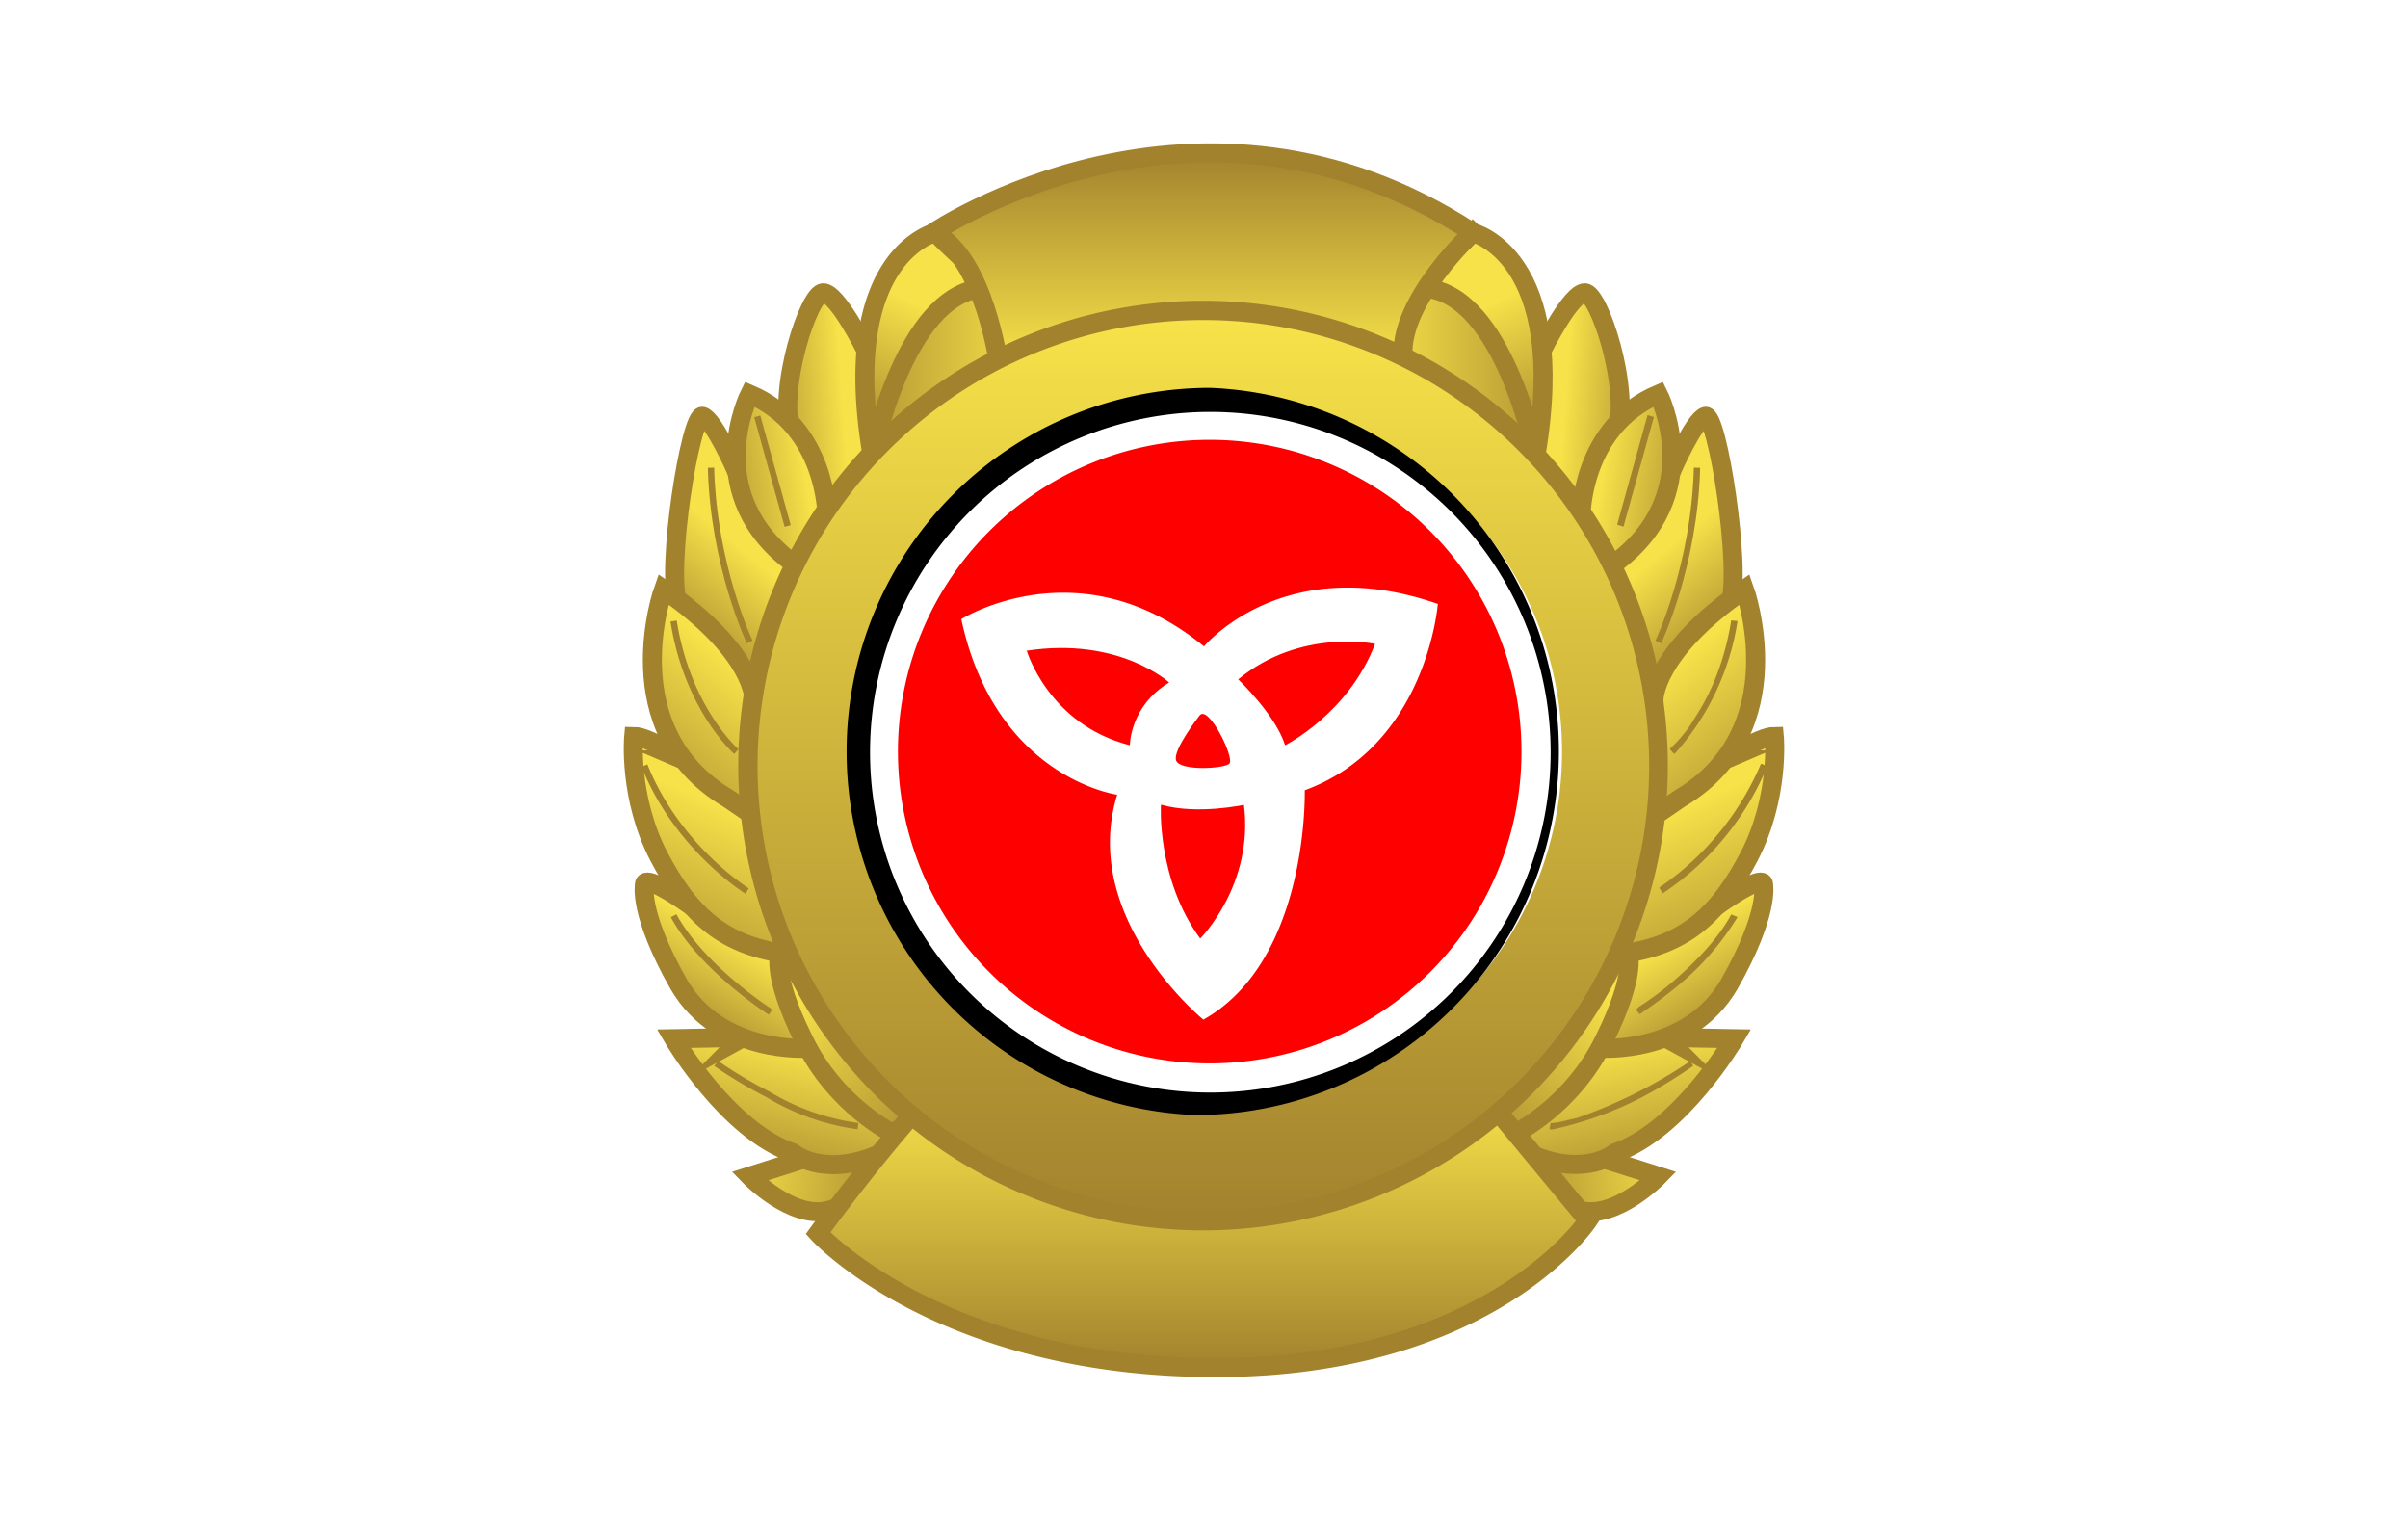 <svg xmlns="http://www.w3.org/2000/svg" width="38" height="24" fill="none" aria-labelledby="pi-bss" role="img" viewBox="0 0 38 24"><title id="pi-bss">BSS</title><path fill="#fff" d="M0 0h38v24H0z"/><path fill="url(#pi-bss-linear-gradient-a)" stroke="#A3822E" stroke-miterlimit="10" stroke-width=".3" d="M11.62 7.43s-.35-.8-.53-.86C10.9 6.5 10.5 9 10.7 9.54c0 0 1.03.81 1.2 1.51l.62-.78.4-1.46z"/><path stroke="#A3822E" stroke-miterlimit="10" stroke-width=".1" d="M11.83 10.13s-.57-1.2-.61-2.75"/><path fill="url(#pi-bss-b)" stroke="#A3822E" stroke-miterlimit="10" stroke-width=".3" d="M26.38 7.43s.35-.8.53-.86c.19-.07.58 2.43.39 2.97 0 0-1.03.81-1.2 1.51l-.62-.78-.4-1.46z"/><path stroke="#A3822E" stroke-miterlimit="10" stroke-width=".1" d="M26.17 10.13s.57-1.2.61-2.75"/><path fill="url(#pi-bss-c)" stroke="#A3822E" stroke-miterlimit="10" stroke-width=".3" d="M13.65 5.5s-.44-.88-.66-.88-.73 1.51-.5 2.26c.24.74.58.83.5 1.29-.09.46 1.33-.8 1.34-.9.02-.1-.08-1.2-.08-1.2z"/><path fill="url(#pi-bss-d)" stroke="#A3822E" stroke-miterlimit="10" stroke-width=".3" d="M14.76 3.67s-1.53.36-1 3.5c.54 3.15 1.66-.44 1.66-.44s1.65-1.31 1.06-1.63a11.8 11.8 0 0 1-1.72-1.43Z"/><path fill="url(#pi-bss-e)" stroke="#A3822E" stroke-miterlimit="10" stroke-width=".3" d="M13.77 7.17s.5-2.5 1.72-2.62 1.43 1.31 1.43 1.31l-2.59.98z"/><path fill="url(#pi-bss-f)" stroke="#A3822E" stroke-miterlimit="10" stroke-width=".3" d="m12.68 18.29-.85.27s.67.69 1.24.54c.58-.14 1.3-.92 1.3-.92s.06-.49-.02-.51c-.07-.03-1.64.35-1.64.35z"/><path fill="url(#pi-bss-g)" stroke="#A3822E" stroke-miterlimit="10" stroke-width=".3" d="m11.72 16.37-1.09.02s.85 1.45 1.88 1.8c0 0 .44.38 1.27.06.83-.33 1.01-.88 1.01-.88l-1.5-1.4-.98.11c-.07.01-.6.3-.6.3Z"/><path fill="url(#pi-bss-h)" stroke="#A3822E" stroke-miterlimit="10" stroke-width=".3" d="M12.75 16.54s-1.39.11-2.04-1.01c-.64-1.13-.54-1.57-.54-1.57s-.05-.22.76.35l1.9.14s.1.55.1.78.14.96.14 1.03c0 .08-.32.28-.32.28Z"/><path fill="url(#pi-bss-i)" stroke="#A3822E" stroke-miterlimit="10" stroke-width=".3" d="M14.08 17.88s-.9-.44-1.4-1.48c-.52-1.05-.37-1.37-.37-1.37l.64-.12s.38.4.53.78c.16.38.8 1.2.96 1.34.15.14.16.56.16.56z"/><path fill="url(#pi-bss-j)" stroke="#A3822E" stroke-miterlimit="10" stroke-width=".3" d="M10.8 11.99s-.57-.37-.8-.37c0 0-.09.96.4 1.9.49.93 1.03 1.42 2.07 1.54 0 0 .83-1.5.31-1.97-.5-.47-1.99-1.1-1.99-1.1Z"/><path fill="url(#pi-bss-k)" stroke="#A3822E" stroke-miterlimit="10" stroke-width=".3" d="M11.9 11.05s.02-.75-1.43-1.75c0 0-.8 2.22 1.02 3.3l.38.26.44-1-.4-.8Z"/><path fill="url(#pi-bss-l)" stroke="#A3822E" stroke-miterlimit="10" stroke-width=".3" d="M13.05 8.14s0-1.4-1.22-1.92c0 0-.81 1.6.73 2.7 0 0 .55-.38.5-.78Z"/><path stroke="#A3822E" stroke-miterlimit="10" stroke-width=".1" d="M13.54 17.77a3.7 3.7 0 0 1-1.42-.5 7 7 0 0 1-.82-.49m.86-.81s-1.07-.68-1.53-1.52m1.16-.39s-1.1-.68-1.62-1.98m1.45-.22s-.77-.67-.99-2.06m1.8-1.5-.48-1.73"/><path fill="url(#pi-bss-m)" stroke="#A3822E" stroke-miterlimit="10" stroke-width=".3" d="M24.35 5.5s.44-.88.66-.88.73 1.51.5 2.26c-.24.74-.58.83-.5 1.29.09.46-1.33-.8-1.34-.9-.02-.1.08-1.2.08-1.2z"/><path fill="url(#pi-bss-n)" stroke="#A3822E" stroke-miterlimit="10" stroke-width=".3" d="M23.24 3.67s1.53.36 1 3.5c-.54 3.15-1.66-.44-1.66-.44s-1.65-1.31-1.06-1.63c.59-.31 1.72-1.43 1.72-1.43Z"/><path fill="url(#pi-bss-o)" stroke="#A3822E" stroke-miterlimit="10" stroke-width=".3" d="M24.23 7.17s-.5-2.5-1.72-2.62-1.43 1.31-1.43 1.31l2.59.98z"/><path fill="url(#pi-bss-p)" stroke="#A3822E" stroke-miterlimit="10" stroke-width=".3" d="m25.32 18.29.85.27s-.67.69-1.24.54c-.58-.14-1.3-.92-1.3-.92s-.06-.49.02-.51c.07-.03 1.64.35 1.64.35z"/><path fill="url(#pi-bss-q)" stroke="#A3822E" stroke-miterlimit="10" stroke-width=".3" d="m26.28 16.37 1.09.02s-.85 1.45-1.88 1.8c0 0-.44.38-1.27.05-.83-.32-1.01-.87-1.01-.87l1.5-1.4.98.11c.07.01.6.3.6.3Z"/><path fill="url(#pi-bss-r)" stroke="#A3822E" stroke-miterlimit="10" stroke-width=".3" d="M25.25 16.54s1.39.11 2.04-1.01c.64-1.13.54-1.57.54-1.57s.05-.22-.76.35l-1.9.14s-.1.55-.1.78-.14.96-.14 1.03c0 .08.32.28.32.28Z"/><path fill="url(#pi-bss-s)" stroke="#A3822E" stroke-miterlimit="10" stroke-width=".3" d="M23.92 17.88s.9-.44 1.4-1.48c.52-1.05.37-1.37.37-1.37l-.64-.12s-.38.4-.53.78c-.16.38-.8 1.2-.96 1.34-.15.14-.16.56-.16.56z"/><path fill="url(#pi-bss-t)" stroke="#A3822E" stroke-miterlimit="10" stroke-width=".3" d="M27.2 11.99s.57-.37.8-.37c0 0 .09.96-.4 1.9-.49.93-1.03 1.42-2.07 1.54 0 0-.83-1.5-.32-1.97.52-.47 2-1.1 2-1.1Z"/><path fill="url(#pi-bss-u)" stroke="#A3822E" stroke-miterlimit="10" stroke-width=".3" d="M26.1 11.05s-.02-.75 1.43-1.75c0 0 .8 2.22-1.02 3.3l-.38.26-.44-1 .4-.8Z"/><path fill="url(#pi-bss-v)" stroke="#A3822E" stroke-miterlimit="10" stroke-width=".3" d="M24.95 8.14s0-1.4 1.22-1.92c0 0 .81 1.6-.73 2.7 0 0-.55-.38-.5-.78Z"/><path fill="url(#pi-bss-w)" stroke="#A3822E" stroke-miterlimit="10" stroke-width=".3" d="M14.55 17.41a30 30 0 0 0-1.64 2.05s1.93 2.12 6.27 2.12 5.88-2.32 5.88-2.32l-1.68-2.03s-2.91 2.88-8.83.18Z"/><path fill="url(#pi-bss-x)" stroke="#A3822E" stroke-miterlimit="10" stroke-width=".3" d="M15.76 5.75s-.23-1.7-1.03-2.08c0 0 4.18-2.83 8.51 0 0 0-1.14 1.05-1.1 1.94z"/><path fill="url(#pi-bss-y)" d="M18.99 19.27a7.18 7.18 0 1 0 0-14.37 7.18 7.18 0 0 0 0 14.37"/><path fill="#A3822E" fill-rule="evenodd" d="M18.99 5.05a7.03 7.03 0 1 0 0 14.07 7.03 7.03 0 0 0 0-14.07m-7.34 7.03a7.33 7.33 0 1 1 14.67 0 7.33 7.33 0 0 1-14.67 0" clip-rule="evenodd"/><path fill="#fff" d="M19.1 17.41a5.55 5.55 0 1 0 0-11.1 5.55 5.55 0 0 0 0 11.1"/><path fill="#000" d="M19.1 17.6a5.74 5.74 0 1 1 0-11.48 5.74 5.74 0 0 1 0 11.47Zm0-11.1a5.37 5.37 0 1 0 0 10.74 5.37 5.37 0 0 0 0-10.74"/><path fill="red" d="M19.4 12.05c.09-.08-.33-.94-.47-.76 0 0-.43.55-.37.71.06.17.76.13.84.05m-3.2-1.79s.34 1.17 1.63 1.5c0 0 0-.62.62-.99 0 0-.79-.73-2.26-.5Zm2.12 2.44s-.07 1.17.62 2.11c0 0 .85-.85.69-2.11 0 0-.73.16-1.3 0Zm1.22-1.98s.59.56.74 1.04c0 0 1-.5 1.42-1.6 0 0-1.18-.25-2.16.56"/><path fill="red" fill-rule="evenodd" d="M14.17 11.86a4.92 4.92 0 1 1 9.84 0 4.92 4.92 0 0 1-9.84 0M19 10.2s1.26-1.52 3.69-.67c0 0-.17 2.23-2.1 2.94 0 0 .07 2.68-1.6 3.62 0 0-1.96-1.6-1.36-3.55 0 0-1.92-.26-2.46-2.77 0 0 1.87-1.18 3.83.43" clip-rule="evenodd"/><path fill="#A3822E" fill-rule="evenodd" d="M26.72 16.82c-.29.2-.57.37-.82.5l-.02-.04.02.04a5.7 5.7 0 0 1-1.39.5h-.06l.02-.1h.03l.09-.01.3-.07a7.7 7.7 0 0 0 1.79-.9zm-.85-.82-.06-.08h.02l.03-.03a5 5 0 0 0 .54-.4c.32-.28.7-.65.92-1.06l.1.04a4.3 4.3 0 0 1-.96 1.1 7 7 0 0 1-.58.43zm.37-1.9-.05-.08V14a3 3 0 0 0 .17-.12 4.5 4.5 0 0 0 1.43-1.83l.1.04a4.46 4.46 0 0 1-1.64 2h-.01Zm.18-2.2-.07-.08.03-.03.09-.09c.07-.08.18-.2.28-.38.22-.33.46-.84.57-1.53l.1.01a4.06 4.06 0 0 1-.97 2.07l-.02.02h-.01Zm-.32-5.32-.48 1.73-.1-.03.48-1.73z" clip-rule="evenodd"/><defs><linearGradient id="pi-bss-linear-gradient-a" x1="11.66" x2="10.39" y1="8.6" y2="10.12" gradientUnits="userSpaceOnUse"><stop stop-color="#F7E349"/><stop offset="1" stop-color="#A3822E"/></linearGradient><linearGradient id="pi-bss-b" x1="26.34" x2="27.61" y1="8.6" y2="10.12" gradientUnits="userSpaceOnUse"><stop stop-color="#F7E349"/><stop offset="1" stop-color="#A3822E"/></linearGradient><linearGradient id="pi-bss-c" x1="13.32" x2="11.8" y1="6.42" y2="6.53" gradientUnits="userSpaceOnUse"><stop stop-color="#F7E349"/><stop offset="1" stop-color="#A3822E"/></linearGradient><linearGradient id="pi-bss-d" x1="15.19" x2="14.14" y1="5.11" y2="7.32" gradientUnits="userSpaceOnUse"><stop stop-color="#F7E349"/><stop offset="1" stop-color="#A3822E"/></linearGradient><linearGradient id="pi-bss-e" x1="16.28" x2="12.96" y1="5.86" y2="5.86" gradientUnits="userSpaceOnUse"><stop stop-color="#F7E349"/><stop offset="1" stop-color="#A3822E"/></linearGradient><linearGradient id="pi-bss-f" x1="11.61" x2="14.4" y1="18.09" y2="18.52" gradientUnits="userSpaceOnUse"><stop stop-color="#F7E349"/><stop offset="1" stop-color="#A3822E"/></linearGradient><linearGradient id="pi-bss-g" x1="12.79" x2="12.26" y1="16.53" y2="18.91" gradientUnits="userSpaceOnUse"><stop stop-color="#F7E349"/><stop offset="1" stop-color="#A3822E"/></linearGradient><linearGradient id="pi-bss-h" x1="11.74" x2="10.86" y1="14.9" y2="16.42" gradientUnits="userSpaceOnUse"><stop stop-color="#F7E349"/><stop offset="1" stop-color="#A3822E"/></linearGradient><linearGradient id="pi-bss-i" x1="12.66" x2="15.08" y1="15.61" y2="18.11" gradientUnits="userSpaceOnUse"><stop stop-color="#F7E349"/><stop offset="1" stop-color="#A3822E"/></linearGradient><linearGradient id="pi-bss-j" x1="11.51" x2="10.24" y1="12.74" y2="15.61" gradientUnits="userSpaceOnUse"><stop stop-color="#F7E349"/><stop offset="1" stop-color="#A3822E"/></linearGradient><linearGradient id="pi-bss-k" x1="11.64" x2="9.73" y1="10.51" y2="12.84" gradientUnits="userSpaceOnUse"><stop stop-color="#F7E349"/><stop offset="1" stop-color="#A3822E"/></linearGradient><linearGradient id="pi-bss-l" x1="12.73" x2="10.99" y1="7.49" y2="7.74" gradientUnits="userSpaceOnUse"><stop stop-color="#F7E349"/><stop offset="1" stop-color="#A3822E"/></linearGradient><linearGradient id="pi-bss-m" x1="24.68" x2="26.2" y1="6.42" y2="6.53" gradientUnits="userSpaceOnUse"><stop stop-color="#F7E349"/><stop offset="1" stop-color="#A3822E"/></linearGradient><linearGradient id="pi-bss-n" x1="22.81" x2="23.86" y1="5.11" y2="7.32" gradientUnits="userSpaceOnUse"><stop stop-color="#F7E349"/><stop offset="1" stop-color="#A3822E"/></linearGradient><linearGradient id="pi-bss-o" x1="21.72" x2="25.04" y1="5.86" y2="5.86" gradientUnits="userSpaceOnUse"><stop stop-color="#F7E349"/><stop offset="1" stop-color="#A3822E"/></linearGradient><linearGradient id="pi-bss-p" x1="26.39" x2="23.6" y1="18.09" y2="18.52" gradientUnits="userSpaceOnUse"><stop stop-color="#F7E349"/><stop offset="1" stop-color="#A3822E"/></linearGradient><linearGradient id="pi-bss-q" x1="25.21" x2="25.74" y1="16.53" y2="18.91" gradientUnits="userSpaceOnUse"><stop stop-color="#F7E349"/><stop offset="1" stop-color="#A3822E"/></linearGradient><linearGradient id="pi-bss-r" x1="26.26" x2="27.14" y1="14.9" y2="16.42" gradientUnits="userSpaceOnUse"><stop stop-color="#F7E349"/><stop offset="1" stop-color="#A3822E"/></linearGradient><linearGradient id="pi-bss-s" x1="25.34" x2="22.92" y1="15.61" y2="18.11" gradientUnits="userSpaceOnUse"><stop stop-color="#F7E349"/><stop offset="1" stop-color="#A3822E"/></linearGradient><linearGradient id="pi-bss-t" x1="26.49" x2="27.76" y1="12.74" y2="15.61" gradientUnits="userSpaceOnUse"><stop stop-color="#F7E349"/><stop offset="1" stop-color="#A3822E"/></linearGradient><linearGradient id="pi-bss-u" x1="26.36" x2="28.27" y1="10.51" y2="12.84" gradientUnits="userSpaceOnUse"><stop stop-color="#F7E349"/><stop offset="1" stop-color="#A3822E"/></linearGradient><linearGradient id="pi-bss-v" x1="25.27" x2="27.01" y1="7.49" y2="7.74" gradientUnits="userSpaceOnUse"><stop stop-color="#F7E349"/><stop offset="1" stop-color="#A3822E"/></linearGradient><linearGradient id="pi-bss-w" x1="18.99" x2="18.99" y1="17.23" y2="21.58" gradientUnits="userSpaceOnUse"><stop stop-color="#F7E349"/><stop offset="1" stop-color="#A3822E"/></linearGradient><linearGradient id="pi-bss-x" x1="18.99" x2="18.99" y1="5.75" y2="2.41" gradientUnits="userSpaceOnUse"><stop stop-color="#F7E349"/><stop offset="1" stop-color="#A3822E"/></linearGradient><linearGradient id="pi-bss-y" x1="18.99" x2="18.99" y1="4.9" y2="19.27" gradientUnits="userSpaceOnUse"><stop stop-color="#F7E349"/><stop offset="1" stop-color="#A3822E"/></linearGradient></defs></svg>